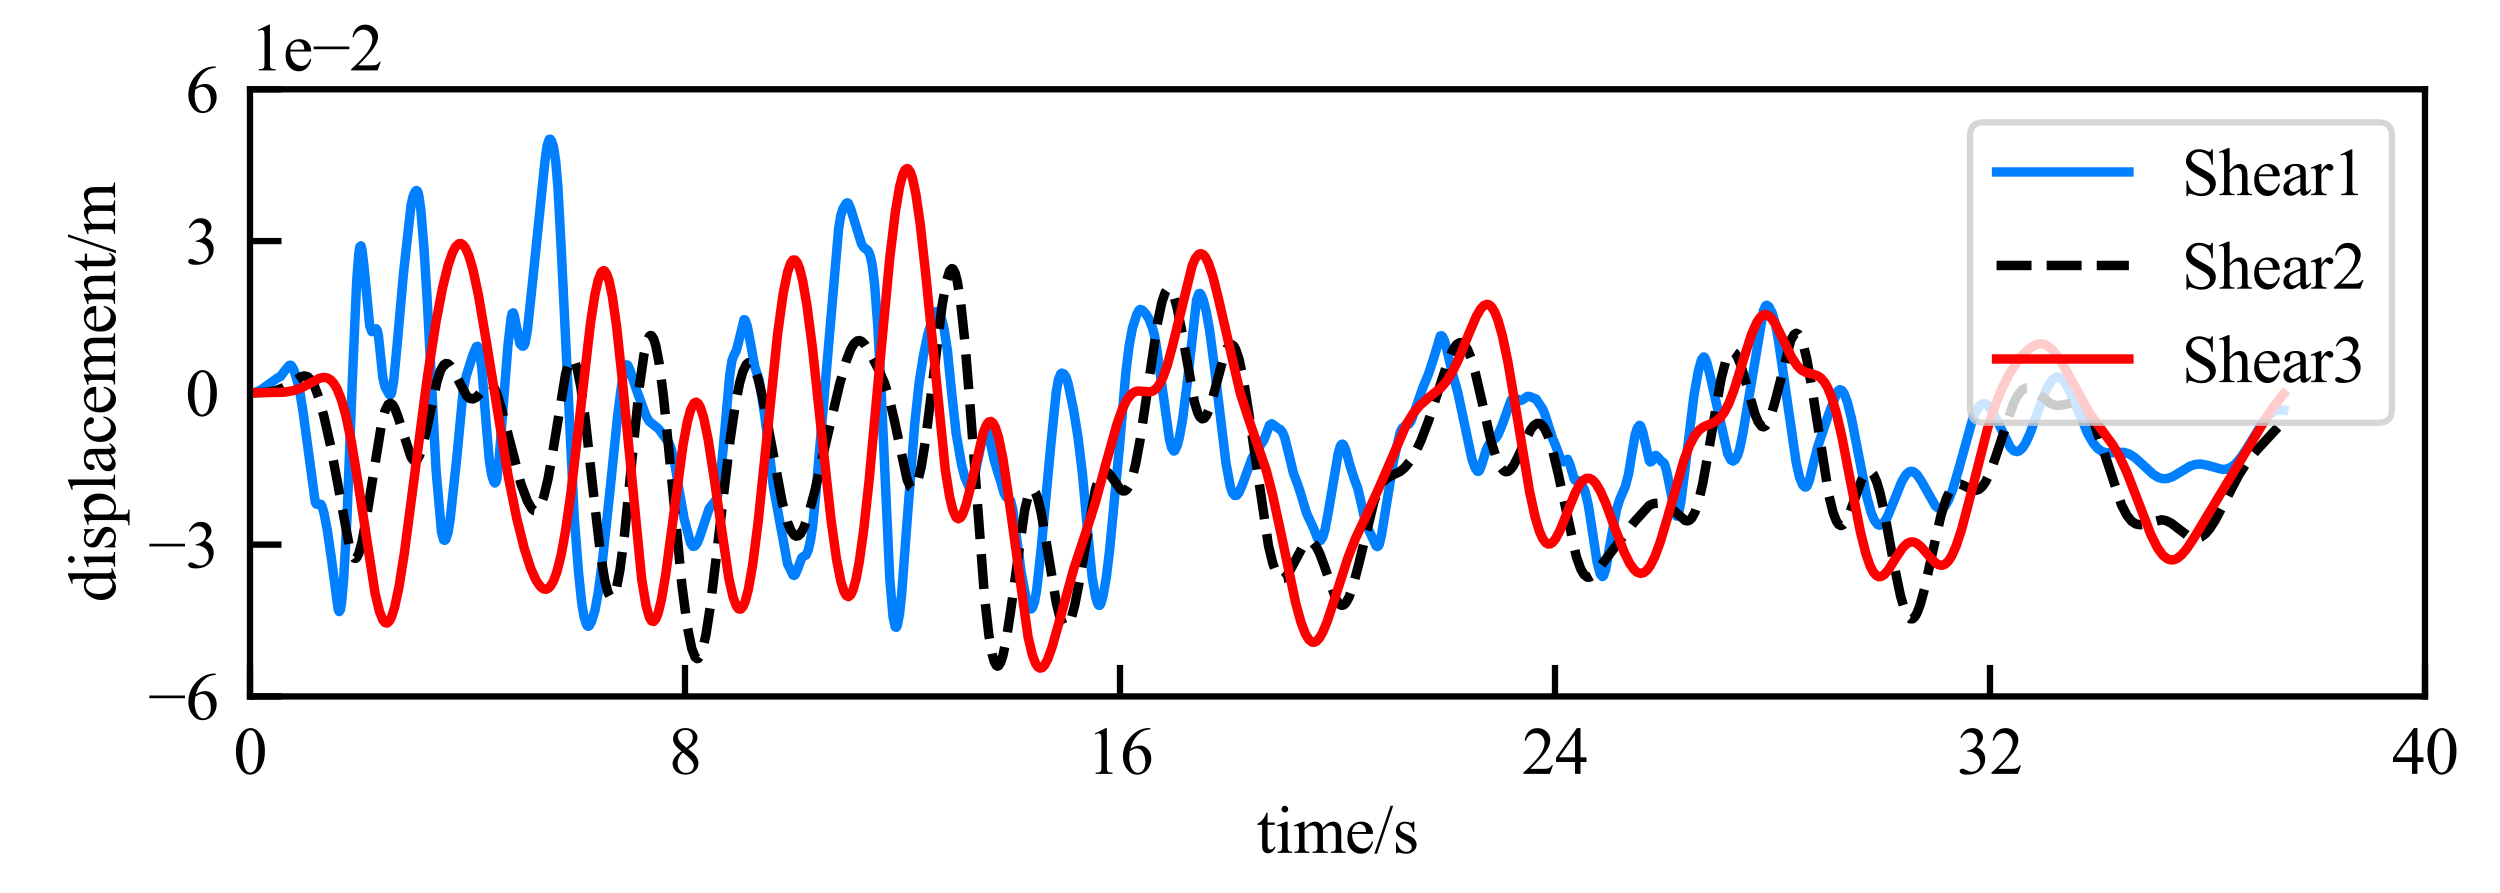 <?xml version="1.0" encoding="utf-8" standalone="no"?>
<!DOCTYPE svg PUBLIC "-//W3C//DTD SVG 1.1//EN"
  "http://www.w3.org/Graphics/SVG/1.1/DTD/svg11.dtd">
<svg xmlns:xlink="http://www.w3.org/1999/xlink" width="396.85pt" height="141.732pt" viewBox="0 0 396.85 141.732" xmlns="http://www.w3.org/2000/svg" version="1.1">
 <defs>
  <style type="text/css">*{stroke-linejoin: round; stroke-linecap: butt}</style>
 </defs>
 <g id="figure_1">
  <g id="patch_1">
   <path d="M 0 141.732 
L 396.85 141.732 
L 396.85 0 
L 0 0 
z
" style="fill: #ffffff"/>
  </g>
  <g id="axes_1">
   <g id="patch_2">
    <path d="M 39.685 110.551 
L 384.944 110.551 
L 384.944 14.173 
L 39.685 14.173 
z
" style="fill: #ffffff"/>
   </g>
   <g id="matplotlib.axis_1">
    <g id="xtick_1">
     <g id="line2d_1">
      <defs>
       <path id="m421906ad25" d="M 0 0 
L 0 -5 
" style="stroke: #000000"/>
      </defs>
      <g>
       <use xlink:href="#m421906ad25" x="39.685" y="110.551" style="stroke: #000000"/>
      </g>
     </g>
     <g id="text_1">
      <!-- 0 -->
      <g transform="translate(37.06 122.842) scale(0.105 -0.105)">
       <defs>
        <path id="TimesNewRomanPSMT-30" d="M 231 2094 
Q 231 2819 450 3342 
Q 669 3866 1031 4122 
Q 1313 4325 1613 4325 
Q 2100 4325 2488 3828 
Q 2972 3213 2972 2159 
Q 2972 1422 2759 906 
Q 2547 391 2217 158 
Q 1888 -75 1581 -75 
Q 975 -75 572 641 
Q 231 1244 231 2094 
z
M 844 2016 
Q 844 1141 1059 588 
Q 1238 122 1591 122 
Q 1759 122 1940 273 
Q 2122 425 2216 781 
Q 2359 1319 2359 2297 
Q 2359 3022 2209 3506 
Q 2097 3866 1919 4016 
Q 1791 4119 1609 4119 
Q 1397 4119 1231 3928 
Q 1006 3669 925 3112 
Q 844 2556 844 2016 
z
" transform="scale(0.016)"/>
       </defs>
       <use xlink:href="#TimesNewRomanPSMT-30"/>
      </g>
     </g>
    </g>
    <g id="xtick_2">
     <g id="line2d_2">
      <g>
       <use xlink:href="#m421906ad25" x="108.737" y="110.551" style="stroke: #000000"/>
      </g>
     </g>
     <g id="text_2">
      <!-- 8 -->
      <g transform="translate(106.112 122.842) scale(0.105 -0.105)">
       <defs>
        <path id="TimesNewRomanPSMT-38" d="M 1228 2134 
Q 725 2547 579 2797 
Q 434 3047 434 3316 
Q 434 3728 753 4026 
Q 1072 4325 1600 4325 
Q 2113 4325 2425 4047 
Q 2738 3769 2738 3413 
Q 2738 3175 2569 2928 
Q 2400 2681 1866 2347 
Q 2416 1922 2594 1678 
Q 2831 1359 2831 1006 
Q 2831 559 2490 242 
Q 2150 -75 1597 -75 
Q 994 -75 656 303 
Q 388 606 388 966 
Q 388 1247 577 1523 
Q 766 1800 1228 2134 
z
M 1719 2469 
Q 2094 2806 2194 3001 
Q 2294 3197 2294 3444 
Q 2294 3772 2109 3958 
Q 1925 4144 1606 4144 
Q 1288 4144 1088 3959 
Q 888 3775 888 3528 
Q 888 3366 970 3203 
Q 1053 3041 1206 2894 
L 1719 2469 
z
M 1375 2016 
Q 1116 1797 991 1539 
Q 866 1281 866 981 
Q 866 578 1086 336 
Q 1306 94 1647 94 
Q 1984 94 2187 284 
Q 2391 475 2391 747 
Q 2391 972 2272 1150 
Q 2050 1481 1375 2016 
z
" transform="scale(0.016)"/>
       </defs>
       <use xlink:href="#TimesNewRomanPSMT-38"/>
      </g>
     </g>
    </g>
    <g id="xtick_3">
     <g id="line2d_3">
      <g>
       <use xlink:href="#m421906ad25" x="177.789" y="110.551" style="stroke: #000000"/>
      </g>
     </g>
     <g id="text_3">
      <!-- 16 -->
      <g transform="translate(172.539 122.842) scale(0.105 -0.105)">
       <defs>
        <path id="TimesNewRomanPSMT-31" d="M 750 3822 
L 1781 4325 
L 1884 4325 
L 1884 747 
Q 1884 391 1914 303 
Q 1944 216 2037 169 
Q 2131 122 2419 116 
L 2419 0 
L 825 0 
L 825 116 
Q 1125 122 1212 167 
Q 1300 213 1334 289 
Q 1369 366 1369 747 
L 1369 3034 
Q 1369 3497 1338 3628 
Q 1316 3728 1258 3775 
Q 1200 3822 1119 3822 
Q 1003 3822 797 3725 
L 750 3822 
z
" transform="scale(0.016)"/>
        <path id="TimesNewRomanPSMT-36" d="M 2869 4325 
L 2869 4209 
Q 2456 4169 2195 4045 
Q 1934 3922 1679 3669 
Q 1425 3416 1258 3105 
Q 1091 2794 978 2366 
Q 1428 2675 1881 2675 
Q 2316 2675 2634 2325 
Q 2953 1975 2953 1425 
Q 2953 894 2631 456 
Q 2244 -75 1606 -75 
Q 1172 -75 869 213 
Q 275 772 275 1663 
Q 275 2231 503 2743 
Q 731 3256 1154 3653 
Q 1578 4050 1965 4187 
Q 2353 4325 2688 4325 
L 2869 4325 
z
M 925 2138 
Q 869 1716 869 1456 
Q 869 1156 980 804 
Q 1091 453 1309 247 
Q 1469 100 1697 100 
Q 1969 100 2183 356 
Q 2397 613 2397 1088 
Q 2397 1622 2184 2012 
Q 1972 2403 1581 2403 
Q 1463 2403 1327 2353 
Q 1191 2303 925 2138 
z
" transform="scale(0.016)"/>
       </defs>
       <use xlink:href="#TimesNewRomanPSMT-31"/>
       <use xlink:href="#TimesNewRomanPSMT-36" x="50"/>
      </g>
     </g>
    </g>
    <g id="xtick_4">
     <g id="line2d_4">
      <g>
       <use xlink:href="#m421906ad25" x="246.84" y="110.551" style="stroke: #000000"/>
      </g>
     </g>
     <g id="text_4">
      <!-- 24 -->
      <g transform="translate(241.59 122.842) scale(0.105 -0.105)">
       <defs>
        <path id="TimesNewRomanPSMT-32" d="M 2934 816 
L 2638 0 
L 138 0 
L 138 116 
Q 1241 1122 1691 1759 
Q 2141 2397 2141 2925 
Q 2141 3328 1894 3587 
Q 1647 3847 1303 3847 
Q 991 3847 742 3664 
Q 494 3481 375 3128 
L 259 3128 
Q 338 3706 661 4015 
Q 984 4325 1469 4325 
Q 1984 4325 2329 3994 
Q 2675 3663 2675 3213 
Q 2675 2891 2525 2569 
Q 2294 2063 1775 1497 
Q 997 647 803 472 
L 1909 472 
Q 2247 472 2383 497 
Q 2519 522 2628 598 
Q 2738 675 2819 816 
L 2934 816 
z
" transform="scale(0.016)"/>
        <path id="TimesNewRomanPSMT-34" d="M 2978 1563 
L 2978 1119 
L 2409 1119 
L 2409 0 
L 1894 0 
L 1894 1119 
L 100 1119 
L 100 1519 
L 2066 4325 
L 2409 4325 
L 2409 1563 
L 2978 1563 
z
M 1894 1563 
L 1894 3666 
L 406 1563 
L 1894 1563 
z
" transform="scale(0.016)"/>
       </defs>
       <use xlink:href="#TimesNewRomanPSMT-32"/>
       <use xlink:href="#TimesNewRomanPSMT-34" x="50"/>
      </g>
     </g>
    </g>
    <g id="xtick_5">
     <g id="line2d_5">
      <g>
       <use xlink:href="#m421906ad25" x="315.892" y="110.551" style="stroke: #000000"/>
      </g>
     </g>
     <g id="text_5">
      <!-- 32 -->
      <g transform="translate(310.642 122.842) scale(0.105 -0.105)">
       <defs>
        <path id="TimesNewRomanPSMT-33" d="M 325 3431 
Q 506 3859 782 4092 
Q 1059 4325 1472 4325 
Q 1981 4325 2253 3994 
Q 2459 3747 2459 3466 
Q 2459 3003 1878 2509 
Q 2269 2356 2469 2072 
Q 2669 1788 2669 1403 
Q 2669 853 2319 450 
Q 1863 -75 997 -75 
Q 569 -75 414 31 
Q 259 138 259 259 
Q 259 350 332 419 
Q 406 488 509 488 
Q 588 488 669 463 
Q 722 447 909 348 
Q 1097 250 1169 231 
Q 1284 197 1416 197 
Q 1734 197 1970 444 
Q 2206 691 2206 1028 
Q 2206 1275 2097 1509 
Q 2016 1684 1919 1775 
Q 1784 1900 1550 2001 
Q 1316 2103 1072 2103 
L 972 2103 
L 972 2197 
Q 1219 2228 1467 2375 
Q 1716 2522 1828 2728 
Q 1941 2934 1941 3181 
Q 1941 3503 1739 3701 
Q 1538 3900 1238 3900 
Q 753 3900 428 3381 
L 325 3431 
z
" transform="scale(0.016)"/>
       </defs>
       <use xlink:href="#TimesNewRomanPSMT-33"/>
       <use xlink:href="#TimesNewRomanPSMT-32" x="50"/>
      </g>
     </g>
    </g>
    <g id="xtick_6">
     <g id="line2d_6">
      <g>
       <use xlink:href="#m421906ad25" x="384.944" y="110.551" style="stroke: #000000"/>
      </g>
     </g>
     <g id="text_6">
      <!-- 40 -->
      <g transform="translate(379.694 122.842) scale(0.105 -0.105)">
       <use xlink:href="#TimesNewRomanPSMT-34"/>
       <use xlink:href="#TimesNewRomanPSMT-30" x="50"/>
      </g>
     </g>
    </g>
    <g id="text_7">
     <!-- time/s -->
     <g transform="translate(199.482 135.379) scale(0.105 -0.105)">
      <defs>
       <path id="TimesNewRomanPSMT-74" d="M 1031 3803 
L 1031 2863 
L 1700 2863 
L 1700 2644 
L 1031 2644 
L 1031 788 
Q 1031 509 1111 412 
Q 1191 316 1316 316 
Q 1419 316 1516 380 
Q 1613 444 1666 569 
L 1788 569 
Q 1678 263 1478 108 
Q 1278 -47 1066 -47 
Q 922 -47 784 33 
Q 647 113 581 261 
Q 516 409 516 719 
L 516 2644 
L 63 2644 
L 63 2747 
Q 234 2816 414 2980 
Q 594 3144 734 3369 
Q 806 3488 934 3803 
L 1031 3803 
z
" transform="scale(0.016)"/>
       <path id="TimesNewRomanPSMT-69" d="M 928 4444 
Q 1059 4444 1151 4351 
Q 1244 4259 1244 4128 
Q 1244 3997 1151 3903 
Q 1059 3809 928 3809 
Q 797 3809 703 3903 
Q 609 3997 609 4128 
Q 609 4259 701 4351 
Q 794 4444 928 4444 
z
M 1188 2947 
L 1188 647 
Q 1188 378 1227 289 
Q 1266 200 1342 156 
Q 1419 113 1622 113 
L 1622 0 
L 231 0 
L 231 113 
Q 441 113 512 153 
Q 584 194 626 287 
Q 669 381 669 647 
L 669 1750 
Q 669 2216 641 2353 
Q 619 2453 572 2492 
Q 525 2531 444 2531 
Q 356 2531 231 2484 
L 188 2597 
L 1050 2947 
L 1188 2947 
z
" transform="scale(0.016)"/>
       <path id="TimesNewRomanPSMT-6d" d="M 1050 2338 
Q 1363 2650 1419 2697 
Q 1559 2816 1721 2881 
Q 1884 2947 2044 2947 
Q 2313 2947 2506 2790 
Q 2700 2634 2766 2338 
Q 3088 2713 3309 2830 
Q 3531 2947 3766 2947 
Q 3994 2947 4170 2830 
Q 4347 2713 4450 2447 
Q 4519 2266 4519 1878 
L 4519 647 
Q 4519 378 4559 278 
Q 4591 209 4675 161 
Q 4759 113 4950 113 
L 4950 0 
L 3538 0 
L 3538 113 
L 3597 113 
Q 3781 113 3884 184 
Q 3956 234 3988 344 
Q 4000 397 4000 647 
L 4000 1878 
Q 4000 2228 3916 2372 
Q 3794 2572 3525 2572 
Q 3359 2572 3192 2489 
Q 3025 2406 2788 2181 
L 2781 2147 
L 2788 2013 
L 2788 647 
Q 2788 353 2820 281 
Q 2853 209 2943 161 
Q 3034 113 3253 113 
L 3253 0 
L 1806 0 
L 1806 113 
Q 2044 113 2133 169 
Q 2222 225 2256 338 
Q 2272 391 2272 647 
L 2272 1878 
Q 2272 2228 2169 2381 
Q 2031 2581 1784 2581 
Q 1616 2581 1450 2491 
Q 1191 2353 1050 2181 
L 1050 647 
Q 1050 366 1089 281 
Q 1128 197 1204 155 
Q 1281 113 1516 113 
L 1516 0 
L 100 0 
L 100 113 
Q 297 113 375 155 
Q 453 197 493 289 
Q 534 381 534 647 
L 534 1741 
Q 534 2213 506 2350 
Q 484 2453 437 2492 
Q 391 2531 309 2531 
Q 222 2531 100 2484 
L 53 2597 
L 916 2947 
L 1050 2947 
L 1050 2338 
z
" transform="scale(0.016)"/>
       <path id="TimesNewRomanPSMT-65" d="M 681 1784 
Q 678 1147 991 784 
Q 1303 422 1725 422 
Q 2006 422 2214 576 
Q 2422 731 2563 1106 
L 2659 1044 
Q 2594 616 2278 264 
Q 1963 -88 1488 -88 
Q 972 -88 605 314 
Q 238 716 238 1394 
Q 238 2128 614 2539 
Q 991 2950 1559 2950 
Q 2041 2950 2350 2633 
Q 2659 2316 2659 1784 
L 681 1784 
z
M 681 1966 
L 2006 1966 
Q 1991 2241 1941 2353 
Q 1863 2528 1708 2628 
Q 1553 2728 1384 2728 
Q 1125 2728 920 2526 
Q 716 2325 681 1966 
z
" transform="scale(0.016)"/>
       <path id="TimesNewRomanPSMT-2f" d="M 1794 4444 
L 259 -88 
L 9 -88 
L 1544 4444 
L 1794 4444 
z
" transform="scale(0.016)"/>
       <path id="TimesNewRomanPSMT-73" d="M 2050 2947 
L 2050 1972 
L 1947 1972 
Q 1828 2431 1642 2597 
Q 1456 2763 1169 2763 
Q 950 2763 815 2647 
Q 681 2531 681 2391 
Q 681 2216 781 2091 
Q 878 1963 1175 1819 
L 1631 1597 
Q 2266 1288 2266 781 
Q 2266 391 1970 151 
Q 1675 -88 1309 -88 
Q 1047 -88 709 6 
Q 606 38 541 38 
Q 469 38 428 -44 
L 325 -44 
L 325 978 
L 428 978 
Q 516 541 762 319 
Q 1009 97 1316 97 
Q 1531 97 1667 223 
Q 1803 350 1803 528 
Q 1803 744 1651 891 
Q 1500 1038 1047 1263 
Q 594 1488 453 1669 
Q 313 1847 313 2119 
Q 313 2472 555 2709 
Q 797 2947 1181 2947 
Q 1350 2947 1591 2875 
Q 1750 2828 1803 2828 
Q 1853 2828 1881 2850 
Q 1909 2872 1947 2947 
L 2050 2947 
z
" transform="scale(0.016)"/>
      </defs>
      <use xlink:href="#TimesNewRomanPSMT-74"/>
      <use xlink:href="#TimesNewRomanPSMT-69" x="27.783"/>
      <use xlink:href="#TimesNewRomanPSMT-6d" x="55.566"/>
      <use xlink:href="#TimesNewRomanPSMT-65" x="133.35"/>
      <use xlink:href="#TimesNewRomanPSMT-2f" x="177.734"/>
      <use xlink:href="#TimesNewRomanPSMT-73" x="205.518"/>
     </g>
    </g>
   </g>
   <g id="matplotlib.axis_2">
    <g id="ytick_1">
     <g id="line2d_7">
      <defs>
       <path id="m919c7cb61b" d="M 0 0 
L 5 0 
" style="stroke: #000000"/>
      </defs>
      <g>
       <use xlink:href="#m919c7cb61b" x="39.685" y="110.551" style="stroke: #000000"/>
      </g>
     </g>
     <g id="text_8">
      <!-- −6 -->
      <g transform="translate(23.514 114.196) scale(0.105 -0.105)">
       <defs>
        <path id="TimesNewRomanPSMT-2212" d="M 3484 2000 
L 116 2000 
L 116 2256 
L 3484 2256 
L 3484 2000 
z
" transform="scale(0.016)"/>
       </defs>
       <use xlink:href="#TimesNewRomanPSMT-2212"/>
       <use xlink:href="#TimesNewRomanPSMT-36" x="56.396"/>
      </g>
     </g>
    </g>
    <g id="ytick_2">
     <g id="line2d_8">
      <g>
       <use xlink:href="#m919c7cb61b" x="39.685" y="86.457" style="stroke: #000000"/>
      </g>
     </g>
     <g id="text_9">
      <!-- −3 -->
      <g transform="translate(23.514 90.102) scale(0.105 -0.105)">
       <use xlink:href="#TimesNewRomanPSMT-2212"/>
       <use xlink:href="#TimesNewRomanPSMT-33" x="56.396"/>
      </g>
     </g>
    </g>
    <g id="ytick_3">
     <g id="line2d_9">
      <g>
       <use xlink:href="#m919c7cb61b" x="39.685" y="62.362" style="stroke: #000000"/>
      </g>
     </g>
     <g id="text_10">
      <!-- 0 -->
      <g transform="translate(29.435 66.008) scale(0.105 -0.105)">
       <use xlink:href="#TimesNewRomanPSMT-30"/>
      </g>
     </g>
    </g>
    <g id="ytick_4">
     <g id="line2d_10">
      <g>
       <use xlink:href="#m919c7cb61b" x="39.685" y="38.268" style="stroke: #000000"/>
      </g>
     </g>
     <g id="text_11">
      <!-- 3 -->
      <g transform="translate(29.435 41.913) scale(0.105 -0.105)">
       <use xlink:href="#TimesNewRomanPSMT-33"/>
      </g>
     </g>
    </g>
    <g id="ytick_5">
     <g id="line2d_11">
      <g>
       <use xlink:href="#m919c7cb61b" x="39.685" y="14.173" style="stroke: #000000"/>
      </g>
     </g>
     <g id="text_12">
      <!-- 6 -->
      <g transform="translate(29.435 17.819) scale(0.105 -0.105)">
       <use xlink:href="#TimesNewRomanPSMT-36"/>
      </g>
     </g>
    </g>
    <g id="text_13">
     <!-- displacement/m -->
     <g transform="translate(18.268 95.604) rotate(-90) scale(0.105 -0.105)">
      <defs>
       <path id="TimesNewRomanPSMT-64" d="M 2222 322 
Q 2013 103 1813 7 
Q 1613 -88 1381 -88 
Q 913 -88 563 304 
Q 213 697 213 1313 
Q 213 1928 600 2439 
Q 988 2950 1597 2950 
Q 1975 2950 2222 2709 
L 2222 3238 
Q 2222 3728 2198 3840 
Q 2175 3953 2125 3993 
Q 2075 4034 2000 4034 
Q 1919 4034 1784 3984 
L 1744 4094 
L 2597 4444 
L 2738 4444 
L 2738 1134 
Q 2738 631 2761 520 
Q 2784 409 2836 365 
Q 2888 322 2956 322 
Q 3041 322 3181 375 
L 3216 266 
L 2366 -88 
L 2222 -88 
L 2222 322 
z
M 2222 541 
L 2222 2016 
Q 2203 2228 2109 2403 
Q 2016 2578 1861 2667 
Q 1706 2756 1559 2756 
Q 1284 2756 1069 2509 
Q 784 2184 784 1559 
Q 784 928 1059 592 
Q 1334 256 1672 256 
Q 1956 256 2222 541 
z
" transform="scale(0.016)"/>
       <path id="TimesNewRomanPSMT-70" d="M -6 2578 
L 875 2934 
L 994 2934 
L 994 2266 
Q 1216 2644 1439 2795 
Q 1663 2947 1909 2947 
Q 2341 2947 2628 2609 
Q 2981 2197 2981 1534 
Q 2981 794 2556 309 
Q 2206 -88 1675 -88 
Q 1444 -88 1275 -22 
Q 1150 25 994 166 
L 994 -706 
Q 994 -1000 1030 -1079 
Q 1066 -1159 1155 -1206 
Q 1244 -1253 1478 -1253 
L 1478 -1369 
L -22 -1369 
L -22 -1253 
L 56 -1253 
Q 228 -1256 350 -1188 
Q 409 -1153 442 -1076 
Q 475 -1000 475 -688 
L 475 2019 
Q 475 2297 450 2372 
Q 425 2447 370 2484 
Q 316 2522 222 2522 
Q 147 2522 31 2478 
L -6 2578 
z
M 994 2081 
L 994 1013 
Q 994 666 1022 556 
Q 1066 375 1236 237 
Q 1406 100 1666 100 
Q 1978 100 2172 344 
Q 2425 663 2425 1241 
Q 2425 1897 2138 2250 
Q 1938 2494 1663 2494 
Q 1513 2494 1366 2419 
Q 1253 2363 994 2081 
z
" transform="scale(0.016)"/>
       <path id="TimesNewRomanPSMT-6c" d="M 1184 4444 
L 1184 647 
Q 1184 378 1223 290 
Q 1263 203 1344 158 
Q 1425 113 1647 113 
L 1647 0 
L 244 0 
L 244 113 
Q 441 113 512 153 
Q 584 194 625 287 
Q 666 381 666 647 
L 666 3247 
Q 666 3731 644 3842 
Q 622 3953 573 3993 
Q 525 4034 450 4034 
Q 369 4034 244 3984 
L 191 4094 
L 1044 4444 
L 1184 4444 
z
" transform="scale(0.016)"/>
       <path id="TimesNewRomanPSMT-61" d="M 1822 413 
Q 1381 72 1269 19 
Q 1100 -59 909 -59 
Q 613 -59 420 144 
Q 228 347 228 678 
Q 228 888 322 1041 
Q 450 1253 767 1440 
Q 1084 1628 1822 1897 
L 1822 2009 
Q 1822 2438 1686 2597 
Q 1550 2756 1291 2756 
Q 1094 2756 978 2650 
Q 859 2544 859 2406 
L 866 2225 
Q 866 2081 792 2003 
Q 719 1925 600 1925 
Q 484 1925 411 2006 
Q 338 2088 338 2228 
Q 338 2497 613 2722 
Q 888 2947 1384 2947 
Q 1766 2947 2009 2819 
Q 2194 2722 2281 2516 
Q 2338 2381 2338 1966 
L 2338 994 
Q 2338 584 2353 492 
Q 2369 400 2405 369 
Q 2441 338 2488 338 
Q 2538 338 2575 359 
Q 2641 400 2828 588 
L 2828 413 
Q 2478 -56 2159 -56 
Q 2006 -56 1915 50 
Q 1825 156 1822 413 
z
M 1822 616 
L 1822 1706 
Q 1350 1519 1213 1441 
Q 966 1303 859 1153 
Q 753 1003 753 825 
Q 753 600 887 451 
Q 1022 303 1197 303 
Q 1434 303 1822 616 
z
" transform="scale(0.016)"/>
       <path id="TimesNewRomanPSMT-63" d="M 2631 1088 
Q 2516 522 2178 217 
Q 1841 -88 1431 -88 
Q 944 -88 581 321 
Q 219 731 219 1428 
Q 219 2103 620 2525 
Q 1022 2947 1584 2947 
Q 2006 2947 2278 2723 
Q 2550 2500 2550 2259 
Q 2550 2141 2473 2067 
Q 2397 1994 2259 1994 
Q 2075 1994 1981 2113 
Q 1928 2178 1911 2362 
Q 1894 2547 1784 2644 
Q 1675 2738 1481 2738 
Q 1169 2738 978 2506 
Q 725 2200 725 1697 
Q 725 1184 976 792 
Q 1228 400 1656 400 
Q 1963 400 2206 609 
Q 2378 753 2541 1131 
L 2631 1088 
z
" transform="scale(0.016)"/>
       <path id="TimesNewRomanPSMT-6e" d="M 1034 2341 
Q 1538 2947 1994 2947 
Q 2228 2947 2397 2830 
Q 2566 2713 2666 2444 
Q 2734 2256 2734 1869 
L 2734 647 
Q 2734 375 2778 278 
Q 2813 200 2889 156 
Q 2966 113 3172 113 
L 3172 0 
L 1756 0 
L 1756 113 
L 1816 113 
Q 2016 113 2095 173 
Q 2175 234 2206 353 
Q 2219 400 2219 647 
L 2219 1819 
Q 2219 2209 2117 2386 
Q 2016 2563 1775 2563 
Q 1403 2563 1034 2156 
L 1034 647 
Q 1034 356 1069 288 
Q 1113 197 1189 155 
Q 1266 113 1500 113 
L 1500 0 
L 84 0 
L 84 113 
L 147 113 
Q 366 113 442 223 
Q 519 334 519 647 
L 519 1709 
Q 519 2225 495 2337 
Q 472 2450 423 2490 
Q 375 2531 294 2531 
Q 206 2531 84 2484 
L 38 2597 
L 900 2947 
L 1034 2947 
L 1034 2341 
z
" transform="scale(0.016)"/>
      </defs>
      <use xlink:href="#TimesNewRomanPSMT-64"/>
      <use xlink:href="#TimesNewRomanPSMT-69" x="50"/>
      <use xlink:href="#TimesNewRomanPSMT-73" x="77.783"/>
      <use xlink:href="#TimesNewRomanPSMT-70" x="116.699"/>
      <use xlink:href="#TimesNewRomanPSMT-6c" x="166.699"/>
      <use xlink:href="#TimesNewRomanPSMT-61" x="194.482"/>
      <use xlink:href="#TimesNewRomanPSMT-63" x="238.867"/>
      <use xlink:href="#TimesNewRomanPSMT-65" x="283.252"/>
      <use xlink:href="#TimesNewRomanPSMT-6d" x="327.637"/>
      <use xlink:href="#TimesNewRomanPSMT-65" x="405.42"/>
      <use xlink:href="#TimesNewRomanPSMT-6e" x="449.805"/>
      <use xlink:href="#TimesNewRomanPSMT-74" x="499.805"/>
      <use xlink:href="#TimesNewRomanPSMT-2f" x="527.588"/>
      <use xlink:href="#TimesNewRomanPSMT-6d" x="555.371"/>
     </g>
    </g>
    <g id="text_14">
     <!-- 1e−2 -->
     <g transform="translate(39.685 11.173) scale(0.105 -0.105)">
      <use xlink:href="#TimesNewRomanPSMT-31"/>
      <use xlink:href="#TimesNewRomanPSMT-65" x="50"/>
      <use xlink:href="#TimesNewRomanPSMT-2212" x="94.385"/>
      <use xlink:href="#TimesNewRomanPSMT-32" x="150.781"/>
     </g>
    </g>
   </g>
   <g id="line2d_12">
    <path d="M 39.685 62.362 
L 40.549 62.278 
L 41.412 61.899 
L 42.276 61.27 
L 44.003 60.036 
L 44.521 59.764 
L 45.212 58.839 
L 45.903 58.011 
L 46.076 57.969 
L 46.248 58.044 
L 46.594 58.591 
L 47.112 60.155 
L 47.63 62.408 
L 48.148 65.674 
L 50.048 79.731 
L 50.221 80.025 
L 50.566 80.054 
L 50.912 80.042 
L 51.085 80.28 
L 51.43 81.444 
L 51.948 84.102 
L 52.639 88.887 
L 53.675 96.74 
L 53.848 97.082 
L 54.021 96.83 
L 54.194 95.911 
L 54.539 92.181 
L 55.057 82.812 
L 55.921 60.626 
L 56.612 44.73 
L 56.957 40.189 
L 57.13 39.16 
L 57.303 39.028 
L 57.475 39.69 
L 57.821 42.692 
L 58.684 51.666 
L 59.03 52.645 
L 59.203 52.599 
L 59.548 52.217 
L 59.721 52.191 
L 59.893 52.479 
L 60.066 53.229 
L 60.412 56.481 
L 60.757 59.873 
L 61.102 61.384 
L 61.793 62.644 
L 61.966 62.716 
L 62.139 62.439 
L 62.484 60.554 
L 63.002 55.159 
L 64.039 43.508 
L 65.248 32.554 
L 65.593 31.077 
L 65.939 30.363 
L 66.111 30.24 
L 66.284 30.384 
L 66.457 30.887 
L 66.802 33.273 
L 67.32 39.671 
L 67.839 48.076 
L 69.22 74.654 
L 70.084 84.481 
L 70.429 85.715 
L 70.602 85.772 
L 70.775 85.601 
L 71.12 84.558 
L 71.466 82.37 
L 72.502 72.741 
L 73.538 61.878 
L 74.057 59.513 
L 75.093 56.244 
L 75.611 55.047 
L 75.784 54.967 
L 75.957 55.184 
L 76.129 55.778 
L 76.475 58.35 
L 77.166 67.187 
L 77.684 73.152 
L 78.029 75.32 
L 78.375 76.455 
L 78.547 76.675 
L 78.72 76.519 
L 78.893 75.869 
L 79.238 72.717 
L 80.62 54.955 
L 81.138 50.431 
L 81.311 49.742 
L 81.484 49.657 
L 81.656 50.192 
L 82.52 54.541 
L 82.865 54.916 
L 83.038 54.956 
L 83.211 54.823 
L 83.384 54.374 
L 83.729 52.326 
L 84.593 44.228 
L 86.493 25.705 
L 86.838 23.177 
L 87.183 22.126 
L 87.356 22.101 
L 87.529 22.311 
L 87.874 23.363 
L 88.22 25.648 
L 88.565 29.72 
L 89.083 39.329 
L 91.156 82.174 
L 91.847 90.983 
L 92.365 95.93 
L 92.711 97.9 
L 93.056 99.041 
L 93.229 99.343 
L 93.401 99.419 
L 93.574 99.289 
L 93.92 98.589 
L 94.438 96.926 
L 94.956 94.123 
L 95.647 88.908 
L 96.856 77.61 
L 98.065 65.763 
L 98.756 60.512 
L 99.101 58.723 
L 99.447 57.918 
L 99.619 57.948 
L 99.965 58.626 
L 101.001 61.789 
L 102.556 66.038 
L 103.074 66.911 
L 104.283 67.851 
L 104.628 68.175 
L 105.837 69.852 
L 106.183 70.338 
L 106.528 71.171 
L 107.047 73.228 
L 107.737 77.428 
L 108.601 82.343 
L 109.637 86.259 
L 109.983 86.732 
L 110.328 86.668 
L 110.674 86.202 
L 111.019 85.375 
L 112.574 80.722 
L 113.265 79.836 
L 113.61 79.426 
L 113.955 78.453 
L 114.301 76.274 
L 114.819 70.925 
L 115.855 59.381 
L 116.201 57.174 
L 116.546 56.3 
L 116.892 55.634 
L 117.41 53.623 
L 118.101 50.75 
L 118.273 50.796 
L 118.619 51.758 
L 119.137 54.46 
L 119.828 58.282 
L 120.519 60.357 
L 121.382 65.908 
L 121.901 69.978 
L 122.764 77.265 
L 125.01 89.499 
L 125.873 91.269 
L 126.046 91.342 
L 126.219 91.239 
L 126.564 90.487 
L 127.255 88.567 
L 127.6 88.292 
L 127.946 88.113 
L 128.291 87.371 
L 128.637 85.916 
L 128.982 83.707 
L 129.5 78.401 
L 133.128 36.255 
L 133.473 34.167 
L 133.818 33.099 
L 134.337 32.266 
L 134.509 32.19 
L 134.682 32.302 
L 135.027 33.109 
L 136.755 38.726 
L 137.1 39.262 
L 137.791 39.789 
L 138.136 40.579 
L 138.482 42.229 
L 138.827 45.078 
L 139.346 51.853 
L 139.864 61.791 
L 141.245 91.946 
L 141.764 97.96 
L 142.109 99.512 
L 142.282 99.581 
L 142.455 99.237 
L 142.8 97.418 
L 143.145 94.142 
L 144.009 82.507 
L 145.218 67.136 
L 145.909 60.731 
L 146.6 56.34 
L 147.291 53.033 
L 148.154 50.249 
L 148.5 49.55 
L 148.673 49.438 
L 148.845 49.488 
L 149.191 49.975 
L 149.536 50.879 
L 149.882 52.306 
L 150.4 55.714 
L 151.091 62.604 
L 151.781 68.814 
L 152.645 73.791 
L 153.163 75.786 
L 153.854 77.376 
L 154.027 77.389 
L 154.2 77.117 
L 154.718 75.369 
L 155.409 72.156 
L 156.1 68.808 
L 156.445 67.996 
L 156.618 68.027 
L 156.79 68.393 
L 157.136 69.865 
L 157.827 73.094 
L 158.863 76.481 
L 159.381 78.287 
L 159.727 78.903 
L 160.418 79.467 
L 160.763 80.814 
L 161.281 84.638 
L 162.145 91.141 
L 163.008 95.583 
L 163.354 96.461 
L 163.527 96.643 
L 163.699 96.658 
L 163.872 96.492 
L 164.217 95.564 
L 164.563 93.655 
L 165.254 87.332 
L 166.808 70.611 
L 167.672 62.18 
L 168.017 60.255 
L 168.363 59.371 
L 168.536 59.229 
L 168.881 59.348 
L 169.226 59.863 
L 169.572 60.958 
L 170.435 65.171 
L 171.126 69.443 
L 171.817 75.136 
L 172.681 84.672 
L 173.372 91.679 
L 173.89 94.639 
L 174.235 95.814 
L 174.408 96.078 
L 174.581 96.081 
L 174.754 95.809 
L 175.099 94.575 
L 175.617 91.645 
L 176.135 87.376 
L 177.69 71.06 
L 178.726 59.033 
L 179.244 54.854 
L 179.762 52.075 
L 180.453 49.911 
L 180.799 49.254 
L 180.972 49.118 
L 181.317 49.23 
L 181.835 49.757 
L 182.353 50.554 
L 182.871 51.845 
L 183.217 53.022 
L 183.562 54.916 
L 185.635 69.725 
L 185.98 71.089 
L 186.326 71.605 
L 186.499 71.512 
L 186.844 70.79 
L 187.189 69.555 
L 187.708 66.684 
L 188.399 61.293 
L 189.953 47.577 
L 190.298 46.624 
L 190.471 46.573 
L 190.644 46.748 
L 190.989 47.584 
L 191.508 49.6 
L 192.026 52.507 
L 192.717 57.807 
L 194.617 73.55 
L 195.307 77.277 
L 195.653 78.261 
L 195.998 78.657 
L 196.344 78.604 
L 196.689 78.173 
L 197.207 76.978 
L 198.762 72.679 
L 200.662 69.779 
L 201.525 67.474 
L 201.871 67.269 
L 202.216 67.47 
L 202.907 68.012 
L 203.253 68.186 
L 203.598 68.652 
L 203.944 69.501 
L 204.462 71.579 
L 205.325 75.141 
L 206.016 76.969 
L 206.534 78.547 
L 207.398 81.451 
L 208.607 84.075 
L 209.125 85.427 
L 209.471 85.818 
L 209.643 85.786 
L 209.989 85.247 
L 210.334 84.068 
L 210.852 81.309 
L 212.407 72.084 
L 212.752 70.844 
L 212.925 70.559 
L 213.098 70.5 
L 213.271 70.641 
L 213.616 71.404 
L 214.307 73.945 
L 214.998 76.095 
L 215.516 77.468 
L 216.034 79.652 
L 216.725 82.826 
L 217.243 84.08 
L 217.761 85.152 
L 218.452 86.66 
L 218.625 86.77 
L 218.798 86.682 
L 218.97 86.355 
L 219.316 84.852 
L 221.216 73.152 
L 222.252 68.662 
L 222.597 67.963 
L 222.943 67.683 
L 223.634 67.32 
L 223.979 66.841 
L 224.497 65.493 
L 225.879 61.476 
L 226.743 59.427 
L 227.606 56.786 
L 228.643 53.328 
L 228.815 53.289 
L 228.988 53.426 
L 229.334 54.16 
L 229.852 56.232 
L 230.543 59.2 
L 231.406 62.264 
L 233.652 72.892 
L 234.17 74.309 
L 234.515 74.793 
L 234.688 74.822 
L 234.861 74.676 
L 235.206 73.792 
L 235.897 71.448 
L 236.415 70.431 
L 236.933 69.93 
L 237.452 69.539 
L 237.797 69.026 
L 238.488 67.365 
L 239.87 63.497 
L 240.215 63.217 
L 240.561 63.227 
L 241.424 63.581 
L 241.77 63.407 
L 242.461 62.915 
L 242.806 62.931 
L 243.842 63.342 
L 244.879 64.915 
L 245.224 65.748 
L 246.433 69.536 
L 246.951 70.766 
L 247.815 73.067 
L 248.16 73.311 
L 248.851 72.91 
L 249.197 73.694 
L 249.888 76.032 
L 250.06 76.27 
L 250.751 76.334 
L 251.097 76.845 
L 251.615 78.024 
L 252.133 80.193 
L 252.824 84.659 
L 253.515 89.205 
L 254.033 91.145 
L 254.378 91.526 
L 254.551 91.391 
L 254.896 90.371 
L 255.587 86.303 
L 256.624 80.808 
L 257.142 79.21 
L 258.005 77.208 
L 258.524 75.211 
L 259.042 72.01 
L 259.56 69.043 
L 259.905 67.939 
L 260.251 67.51 
L 260.424 67.609 
L 260.769 68.53 
L 261.805 73.116 
L 261.978 73.337 
L 262.151 73.258 
L 262.842 72.281 
L 263.187 72.569 
L 263.705 73.225 
L 264.051 73.406 
L 264.223 73.644 
L 264.569 74.802 
L 265.951 81.698 
L 266.123 81.917 
L 266.296 81.824 
L 266.469 81.397 
L 266.814 79.685 
L 267.505 74.288 
L 268.887 62.866 
L 269.578 58.964 
L 270.096 57.078 
L 270.441 56.662 
L 270.614 56.781 
L 270.96 57.592 
L 271.478 59.684 
L 274.241 71.978 
L 274.76 73.012 
L 275.105 73.201 
L 275.45 72.96 
L 275.796 72.354 
L 276.141 71.318 
L 276.659 68.816 
L 279.941 49.288 
L 280.287 48.537 
L 280.459 48.45 
L 280.805 48.705 
L 281.323 49.704 
L 281.841 51.46 
L 282.359 54.362 
L 285.123 73.413 
L 285.641 75.724 
L 286.159 76.981 
L 286.505 77.313 
L 286.677 77.302 
L 286.85 77.146 
L 287.196 76.348 
L 287.886 73.468 
L 288.577 70.811 
L 290.304 65.692 
L 291.686 62.118 
L 292.032 61.856 
L 292.377 61.97 
L 292.723 62.448 
L 293.241 63.792 
L 293.932 66.551 
L 294.968 71.913 
L 296.35 78.898 
L 297.041 81.406 
L 297.559 82.642 
L 298.077 83.28 
L 298.422 83.38 
L 298.768 83.235 
L 299.113 82.869 
L 299.631 81.976 
L 300.495 79.89 
L 301.877 76.457 
L 302.568 75.323 
L 303.086 74.886 
L 303.431 74.809 
L 303.777 74.901 
L 304.295 75.334 
L 304.986 76.355 
L 307.231 80.319 
L 307.749 80.703 
L 308.095 80.747 
L 308.44 80.606 
L 308.786 80.272 
L 309.304 79.411 
L 309.995 77.652 
L 310.858 74.711 
L 313.104 66.649 
L 313.795 65.057 
L 314.313 64.336 
L 314.831 64.046 
L 315.176 64.089 
L 315.522 64.309 
L 316.04 64.932 
L 316.731 66.188 
L 319.149 71.058 
L 319.667 71.547 
L 320.185 71.689 
L 320.531 71.579 
L 321.049 71.109 
L 321.567 70.297 
L 322.258 68.774 
L 323.467 65.42 
L 324.676 62.203 
L 325.367 60.856 
L 325.885 60.196 
L 326.403 59.877 
L 326.749 59.861 
L 327.267 60.124 
L 327.785 60.709 
L 328.476 61.909 
L 329.512 64.304 
L 331.412 68.844 
L 332.276 70.347 
L 332.967 71.168 
L 333.658 71.658 
L 334.349 71.87 
L 335.212 71.878 
L 337.112 71.797 
L 337.976 72.059 
L 338.839 72.59 
L 340.048 73.678 
L 341.776 75.285 
L 342.639 75.801 
L 343.33 75.988 
L 344.021 75.963 
L 344.885 75.667 
L 346.094 74.938 
L 347.648 74.002 
L 348.512 73.712 
L 349.375 73.659 
L 350.412 73.869 
L 352.83 74.527 
L 353.521 74.443 
L 354.212 74.136 
L 354.903 73.585 
L 355.766 72.567 
L 356.802 70.971 
L 359.393 66.758 
L 360.257 65.802 
L 360.948 65.311 
L 361.639 65.075 
L 362.33 65.077 
L 362.502 65.11 
L 362.502 65.11 
" clip-path="url(#p76bc6b19f4)" style="fill: none; stroke: #0080ff; stroke-width: 1.5; stroke-linecap: square"/>
   </g>
   <g id="line2d_13">
    <path d="M 39.685 62.362 
L 42.621 62.259 
L 43.83 61.999 
L 45.039 61.525 
L 46.248 60.799 
L 47.803 59.79 
L 48.321 59.67 
L 48.839 59.805 
L 49.357 60.287 
L 49.876 61.184 
L 50.566 63.024 
L 51.43 66.135 
L 52.466 70.732 
L 53.675 77.116 
L 55.403 86.485 
L 55.921 88.132 
L 56.266 88.61 
L 56.439 88.635 
L 56.612 88.516 
L 56.957 87.867 
L 57.475 85.97 
L 58.166 82.14 
L 60.584 67.179 
L 61.102 65.255 
L 61.621 64.205 
L 61.966 64.014 
L 62.312 64.221 
L 62.657 64.785 
L 63.175 66.155 
L 65.248 72.577 
L 65.593 73.016 
L 65.939 73.118 
L 66.284 72.861 
L 66.63 72.237 
L 67.148 70.666 
L 67.839 67.673 
L 69.393 60.45 
L 69.911 58.851 
L 70.429 57.933 
L 70.775 57.704 
L 71.12 57.757 
L 71.466 58.058 
L 71.984 58.867 
L 74.057 62.824 
L 74.575 63.247 
L 75.093 63.326 
L 75.611 63.069 
L 76.129 62.528 
L 77.338 61.085 
L 77.684 60.952 
L 78.029 61.057 
L 78.375 61.429 
L 78.893 62.518 
L 79.584 64.837 
L 82.693 76.819 
L 83.729 79.564 
L 84.42 80.75 
L 84.765 81.04 
L 85.111 81.077 
L 85.456 80.828 
L 85.802 80.269 
L 86.32 78.852 
L 87.011 75.96 
L 87.874 71.019 
L 89.774 59.407 
L 90.292 57.618 
L 90.638 57.053 
L 90.811 56.981 
L 90.983 57.058 
L 91.329 57.648 
L 91.674 58.79 
L 92.192 61.423 
L 92.883 66.361 
L 94.092 77.295 
L 95.301 87.789 
L 95.992 92.084 
L 96.51 94.065 
L 96.856 94.715 
L 97.029 94.825 
L 97.201 94.789 
L 97.547 94.273 
L 97.892 93.171 
L 98.41 90.468 
L 99.101 85.15 
L 100.138 74.792 
L 101.519 61.172 
L 102.21 56.35 
L 102.728 54.125 
L 103.074 53.393 
L 103.247 53.261 
L 103.419 53.284 
L 103.765 53.795 
L 104.11 54.907 
L 104.628 57.626 
L 105.319 62.935 
L 106.356 73.318 
L 108.256 92.969 
L 109.119 99.537 
L 109.81 102.952 
L 110.328 104.285 
L 110.674 104.557 
L 110.846 104.506 
L 111.192 104.031 
L 111.537 103.072 
L 112.055 100.773 
L 112.746 96.332 
L 113.783 87.758 
L 115.855 70.112 
L 116.719 64.244 
L 117.41 60.766 
L 117.928 58.975 
L 118.446 57.892 
L 118.792 57.576 
L 119.137 57.591 
L 119.482 57.94 
L 119.828 58.611 
L 120.346 60.159 
L 121.037 63.034 
L 122.073 68.479 
L 124.146 79.637 
L 125.01 82.883 
L 125.528 84.178 
L 126.046 84.928 
L 126.391 85.113 
L 126.737 85.041 
L 127.082 84.714 
L 127.6 83.773 
L 128.291 81.838 
L 129.328 78 
L 131.055 70.457 
L 133.3 60.915 
L 134.337 57.28 
L 135.027 55.481 
L 135.546 54.582 
L 136.064 54.119 
L 136.409 54.056 
L 136.755 54.182 
L 137.273 54.682 
L 137.964 55.759 
L 139.518 58.762 
L 140.382 60.745 
L 141.073 62.908 
L 141.936 66.583 
L 144.009 76.174 
L 144.527 77.33 
L 144.873 77.585 
L 145.045 77.544 
L 145.391 77.11 
L 145.736 76.207 
L 146.254 74.007 
L 146.945 69.699 
L 147.982 61.288 
L 149.536 48.564 
L 150.227 44.656 
L 150.745 43.002 
L 151.091 42.636 
L 151.263 42.695 
L 151.609 43.318 
L 151.954 44.621 
L 152.472 47.827 
L 153.163 54.232 
L 154.027 64.884 
L 156.272 94.635 
L 156.963 100.772 
L 157.481 103.798 
L 157.827 105.038 
L 158.172 105.657 
L 158.345 105.738 
L 158.518 105.672 
L 158.863 105.117 
L 159.209 104.041 
L 159.727 101.581 
L 160.418 97.063 
L 162.663 80.942 
L 163.181 78.834 
L 163.527 78.026 
L 163.872 77.725 
L 164.045 77.766 
L 164.39 78.224 
L 164.736 79.152 
L 165.254 81.303 
L 166.117 86.288 
L 167.672 95.668 
L 168.19 97.785 
L 168.708 99.062 
L 169.054 99.406 
L 169.399 99.334 
L 169.745 98.856 
L 170.09 97.994 
L 170.608 96.052 
L 171.299 92.484 
L 173.89 77.652 
L 174.408 76.019 
L 174.926 75.091 
L 175.272 74.842 
L 175.617 74.854 
L 175.963 75.086 
L 176.481 75.727 
L 177.863 77.705 
L 178.208 77.93 
L 178.553 77.931 
L 178.899 77.666 
L 179.244 77.108 
L 179.762 75.693 
L 180.281 73.6 
L 180.972 69.878 
L 182.008 62.932 
L 183.735 51.296 
L 184.426 47.995 
L 184.944 46.451 
L 185.29 45.933 
L 185.635 45.845 
L 185.98 46.188 
L 186.326 46.949 
L 186.844 48.795 
L 187.535 52.277 
L 189.608 63.83 
L 190.126 65.53 
L 190.471 66.199 
L 190.817 66.485 
L 191.162 66.4 
L 191.508 65.968 
L 192.026 64.755 
L 192.717 62.368 
L 194.271 56.521 
L 194.789 55.275 
L 195.135 54.808 
L 195.48 54.678 
L 195.826 54.904 
L 196.171 55.495 
L 196.689 57.049 
L 197.38 60.246 
L 198.244 65.621 
L 201.353 86.595 
L 202.044 89.445 
L 202.562 90.854 
L 203.08 91.643 
L 203.425 91.841 
L 203.771 91.797 
L 204.116 91.542 
L 204.634 90.844 
L 205.498 89.205 
L 206.707 86.941 
L 207.225 86.304 
L 207.743 86.002 
L 208.089 86.009 
L 208.434 86.191 
L 208.952 86.804 
L 209.471 87.811 
L 210.162 89.661 
L 212.061 95.094 
L 212.58 95.873 
L 212.925 96.089 
L 213.271 96.043 
L 213.616 95.738 
L 214.134 94.821 
L 214.825 92.864 
L 215.689 89.539 
L 218.107 79.624 
L 218.798 77.756 
L 219.488 76.556 
L 220.179 75.88 
L 221.043 75.426 
L 222.252 74.849 
L 222.943 74.278 
L 223.807 73.235 
L 224.67 71.824 
L 225.534 70.011 
L 226.743 66.847 
L 228.47 61.563 
L 230.025 56.875 
L 230.715 55.383 
L 231.234 54.673 
L 231.752 54.372 
L 232.097 54.422 
L 232.443 54.685 
L 232.961 55.481 
L 233.479 56.747 
L 234.17 59.087 
L 235.206 63.577 
L 236.761 70.308 
L 237.624 72.995 
L 238.142 74.075 
L 238.661 74.712 
L 239.006 74.883 
L 239.352 74.851 
L 239.697 74.626 
L 240.215 73.967 
L 240.906 72.638 
L 242.979 68.192 
L 243.497 67.525 
L 244.015 67.204 
L 244.36 67.212 
L 244.706 67.41 
L 245.224 68.078 
L 245.742 69.197 
L 246.433 71.368 
L 247.297 74.973 
L 250.233 88.393 
L 250.924 90.317 
L 251.442 91.207 
L 251.96 91.611 
L 252.306 91.631 
L 252.824 91.349 
L 253.515 90.583 
L 259.387 82.89 
L 261.805 80.232 
L 262.496 79.932 
L 263.187 79.879 
L 264.051 80.078 
L 265.087 80.583 
L 265.951 81.269 
L 267.505 82.624 
L 267.851 82.687 
L 268.196 82.571 
L 268.542 82.243 
L 269.06 81.298 
L 269.578 79.774 
L 270.269 76.861 
L 271.132 72.09 
L 273.205 60.135 
L 273.896 57.502 
L 274.414 56.31 
L 274.76 55.919 
L 275.105 55.852 
L 275.45 56.097 
L 275.796 56.631 
L 276.314 57.897 
L 277.178 60.838 
L 278.559 65.682 
L 279.078 66.937 
L 279.596 67.645 
L 279.941 67.763 
L 280.287 67.583 
L 280.632 67.109 
L 281.15 65.889 
L 281.841 63.485 
L 284.259 54.032 
L 284.777 53.113 
L 285.123 52.905 
L 285.468 53.052 
L 285.814 53.562 
L 286.332 55.003 
L 286.85 57.194 
L 287.714 62.154 
L 290.304 78.584 
L 290.995 81.395 
L 291.514 82.732 
L 291.859 83.232 
L 292.204 83.423 
L 292.55 83.32 
L 292.895 82.951 
L 293.413 81.977 
L 294.277 79.629 
L 295.486 76.256 
L 296.004 75.281 
L 296.35 74.897 
L 296.695 74.764 
L 297.041 74.9 
L 297.386 75.318 
L 297.904 76.47 
L 298.422 78.211 
L 299.113 81.291 
L 300.668 89.713 
L 301.704 94.667 
L 302.395 96.946 
L 302.913 97.942 
L 303.259 98.235 
L 303.604 98.227 
L 303.95 97.924 
L 304.295 97.34 
L 304.813 95.988 
L 305.504 93.459 
L 306.713 87.93 
L 308.095 81.869 
L 308.958 79.117 
L 309.649 77.7 
L 310.168 77.094 
L 310.686 76.834 
L 311.204 76.852 
L 311.895 77.154 
L 313.104 77.783 
L 313.622 77.849 
L 314.14 77.685 
L 314.658 77.244 
L 315.176 76.508 
L 315.867 75.078 
L 316.731 72.698 
L 319.667 63.896 
L 320.358 62.619 
L 321.049 61.843 
L 321.567 61.585 
L 322.085 61.575 
L 322.603 61.772 
L 323.467 62.408 
L 325.367 63.978 
L 326.058 64.28 
L 326.749 64.371 
L 327.612 64.243 
L 329.34 63.86 
L 330.031 63.989 
L 330.549 64.296 
L 331.067 64.82 
L 331.758 65.884 
L 332.449 67.361 
L 333.485 70.229 
L 336.767 80.155 
L 337.63 81.818 
L 338.321 82.686 
L 339.012 83.162 
L 339.703 83.305 
L 340.394 83.208 
L 343.157 82.502 
L 343.848 82.646 
L 344.712 83.08 
L 345.921 84.012 
L 347.303 85.064 
L 347.994 85.38 
L 348.685 85.458 
L 349.375 85.252 
L 350.066 84.747 
L 350.757 83.954 
L 351.621 82.62 
L 353.003 79.981 
L 355.421 75.323 
L 356.802 73.214 
L 358.184 71.511 
L 361.811 67.592 
L 362.502 66.879 
L 362.502 66.879 
" clip-path="url(#p76bc6b19f4)" style="fill: none; stroke-dasharray: 5.55,2.4; stroke-dashoffset: 0; stroke: #000000; stroke-width: 1.5"/>
   </g>
   <g id="line2d_14">
    <path d="M 39.685 62.362 
L 45.039 62.264 
L 46.594 62.006 
L 47.803 61.592 
L 49.185 60.865 
L 50.739 60.043 
L 51.43 59.906 
L 51.948 59.991 
L 52.466 60.292 
L 52.985 60.856 
L 53.503 61.731 
L 54.194 63.453 
L 54.884 65.884 
L 55.748 69.976 
L 56.784 76.277 
L 59.548 94.223 
L 60.239 97.07 
L 60.757 98.384 
L 61.102 98.825 
L 61.448 98.903 
L 61.793 98.615 
L 62.139 97.965 
L 62.657 96.343 
L 63.348 93.09 
L 64.211 87.633 
L 65.593 77.071 
L 67.839 59.875 
L 69.22 51.054 
L 70.257 45.66 
L 71.12 42.152 
L 71.811 40.136 
L 72.329 39.158 
L 72.848 38.684 
L 73.193 38.665 
L 73.538 38.89 
L 73.884 39.359 
L 74.402 40.517 
L 75.093 42.862 
L 75.957 46.91 
L 77.166 54.027 
L 80.62 75.314 
L 82.002 82.171 
L 83.211 87.025 
L 84.247 90.228 
L 85.111 92.152 
L 85.802 93.136 
L 86.32 93.501 
L 86.665 93.543 
L 87.011 93.408 
L 87.356 93.08 
L 87.874 92.195 
L 88.393 90.793 
L 89.083 88.054 
L 89.774 84.281 
L 90.638 78.177 
L 91.847 67.715 
L 93.747 51.189 
L 94.438 46.772 
L 94.956 44.464 
L 95.474 43.182 
L 95.82 42.95 
L 95.992 43.025 
L 96.338 43.558 
L 96.683 44.593 
L 97.201 47.061 
L 97.892 51.924 
L 98.756 60.038 
L 101.865 91.98 
L 102.556 96.12 
L 103.074 97.964 
L 103.419 98.56 
L 103.765 98.653 
L 104.11 98.254 
L 104.456 97.389 
L 104.974 95.292 
L 105.665 91.257 
L 106.701 83.522 
L 108.428 70.623 
L 109.119 66.912 
L 109.637 65.023 
L 110.156 64.004 
L 110.501 63.83 
L 110.846 64.064 
L 111.192 64.696 
L 111.71 66.348 
L 112.401 69.702 
L 113.265 75.255 
L 115.683 91.745 
L 116.374 94.801 
L 116.892 96.197 
L 117.237 96.648 
L 117.583 96.692 
L 117.928 96.321 
L 118.273 95.533 
L 118.792 93.58 
L 119.482 89.63 
L 120.346 82.865 
L 121.555 71.204 
L 123.455 52.875 
L 124.319 46.623 
L 125.01 43.212 
L 125.528 41.729 
L 125.873 41.282 
L 126.219 41.275 
L 126.564 41.707 
L 126.91 42.567 
L 127.428 44.623 
L 128.119 48.654 
L 128.982 55.362 
L 130.364 68.29 
L 131.918 82.527 
L 132.782 88.736 
L 133.473 92.278 
L 133.991 93.944 
L 134.337 94.541 
L 134.682 94.712 
L 135.027 94.448 
L 135.373 93.75 
L 135.891 91.901 
L 136.409 89.135 
L 137.1 84.158 
L 137.964 76.245 
L 139.518 59.3 
L 141.245 40.948 
L 142.109 33.775 
L 142.8 29.645 
L 143.318 27.683 
L 143.664 26.968 
L 144.009 26.749 
L 144.182 26.829 
L 144.527 27.365 
L 144.873 28.398 
L 145.391 30.842 
L 146.082 35.613 
L 146.945 43.497 
L 150.054 74.565 
L 150.745 78.869 
L 151.263 80.994 
L 151.781 82.133 
L 152.127 82.356 
L 152.472 82.176 
L 152.818 81.624 
L 153.336 80.2 
L 154.027 77.476 
L 156.1 68.642 
L 156.618 67.409 
L 156.963 66.978 
L 157.309 66.893 
L 157.654 67.173 
L 157.999 67.822 
L 158.518 69.478 
L 159.209 72.859 
L 160.072 78.587 
L 163.181 101.032 
L 163.872 103.952 
L 164.39 105.324 
L 164.736 105.844 
L 165.081 106.059 
L 165.427 105.986 
L 165.772 105.648 
L 166.29 104.704 
L 166.981 102.804 
L 168.017 99.13 
L 170.435 90.336 
L 172.335 84.602 
L 173.89 79.711 
L 175.617 73.38 
L 177.344 67.199 
L 178.208 64.816 
L 178.899 63.439 
L 179.59 62.563 
L 180.108 62.21 
L 180.626 62.069 
L 181.49 62.126 
L 182.526 62.206 
L 183.044 62.047 
L 183.562 61.651 
L 184.081 60.956 
L 184.599 59.92 
L 185.29 57.993 
L 186.153 54.793 
L 189.262 42.104 
L 189.78 40.967 
L 190.298 40.355 
L 190.644 40.256 
L 190.989 40.408 
L 191.335 40.806 
L 191.853 41.838 
L 192.544 43.923 
L 193.407 47.378 
L 196.862 62.33 
L 198.071 66.112 
L 201.007 74.676 
L 202.044 78.681 
L 203.425 85.058 
L 205.671 95.712 
L 206.534 98.847 
L 207.225 100.639 
L 207.743 101.498 
L 208.262 101.92 
L 208.607 101.959 
L 208.952 101.808 
L 209.471 101.25 
L 209.989 100.334 
L 210.68 98.662 
L 211.889 94.981 
L 213.961 88.553 
L 215.17 85.483 
L 216.898 81.802 
L 218.97 77.299 
L 223.288 67.293 
L 224.325 65.629 
L 225.361 64.377 
L 226.57 63.307 
L 228.815 61.464 
L 229.679 60.428 
L 230.543 59.05 
L 231.579 56.917 
L 233.134 53.061 
L 234.343 50.233 
L 235.033 49.048 
L 235.552 48.496 
L 236.07 48.306 
L 236.415 48.407 
L 236.761 48.706 
L 237.279 49.539 
L 237.797 50.845 
L 238.488 53.302 
L 239.352 57.402 
L 240.561 64.503 
L 242.806 78.048 
L 243.67 82.013 
L 244.36 84.322 
L 244.879 85.493 
L 245.397 86.172 
L 245.742 86.357 
L 246.088 86.338 
L 246.433 86.13 
L 246.951 85.501 
L 247.642 84.185 
L 248.679 81.609 
L 250.06 78.193 
L 250.751 76.926 
L 251.269 76.285 
L 251.788 75.945 
L 252.306 75.921 
L 252.824 76.206 
L 253.342 76.781 
L 254.033 77.942 
L 254.896 79.887 
L 256.451 84.102 
L 257.833 87.689 
L 258.696 89.434 
L 259.387 90.41 
L 259.905 90.852 
L 260.424 91.021 
L 260.942 90.901 
L 261.46 90.486 
L 261.978 89.779 
L 262.669 88.405 
L 263.533 86.085 
L 264.742 82.036 
L 267.332 72.976 
L 268.196 70.709 
L 269.06 69.086 
L 269.751 68.247 
L 270.441 67.739 
L 271.478 67.314 
L 272.341 66.92 
L 273.032 66.355 
L 273.723 65.434 
L 274.414 64.095 
L 275.278 61.848 
L 276.659 57.386 
L 278.041 53.067 
L 278.905 51.117 
L 279.423 50.371 
L 279.941 49.983 
L 280.287 49.928 
L 280.632 50.03 
L 281.15 50.457 
L 281.841 51.46 
L 282.877 53.552 
L 284.432 56.783 
L 285.296 58.079 
L 285.986 58.748 
L 286.677 59.123 
L 287.886 59.424 
L 288.577 59.68 
L 289.095 60.053 
L 289.614 60.66 
L 290.132 61.558 
L 290.823 63.274 
L 291.514 65.61 
L 292.377 69.327 
L 293.759 76.475 
L 295.313 84.398 
L 296.177 87.848 
L 296.868 89.839 
L 297.386 90.832 
L 297.904 91.394 
L 298.25 91.541 
L 298.595 91.52 
L 299.113 91.213 
L 299.804 90.403 
L 301.013 88.451 
L 302.05 86.929 
L 302.74 86.275 
L 303.259 86.04 
L 303.777 86.037 
L 304.295 86.255 
L 304.986 86.83 
L 306.195 88.258 
L 307.231 89.347 
L 307.749 89.66 
L 308.268 89.74 
L 308.786 89.544 
L 309.304 89.045 
L 309.822 88.232 
L 310.513 86.674 
L 311.377 84.054 
L 312.586 79.5 
L 315.522 67.976 
L 316.731 64.256 
L 317.767 61.7 
L 318.976 59.336 
L 320.185 57.47 
L 321.394 56.009 
L 322.431 55.107 
L 323.294 54.668 
L 323.985 54.568 
L 324.676 54.718 
L 325.367 55.133 
L 326.058 55.809 
L 326.922 56.983 
L 328.131 59.083 
L 331.585 65.407 
L 333.14 67.58 
L 335.385 70.629 
L 336.421 72.423 
L 337.63 75.017 
L 339.185 79.024 
L 341.43 84.872 
L 342.467 86.943 
L 343.33 88.138 
L 344.021 88.696 
L 344.539 88.877 
L 345.057 88.86 
L 345.576 88.656 
L 346.266 88.125 
L 347.13 87.118 
L 348.339 85.273 
L 360.257 65.489 
L 361.811 63.365 
L 362.502 62.548 
L 362.502 62.548 
" clip-path="url(#p76bc6b19f4)" style="fill: none; stroke: #ff0000; stroke-width: 1.5; stroke-linecap: square"/>
   </g>
   <g id="patch_3">
    <path d="M 39.685 110.551 
L 39.685 14.173 
" style="fill: none; stroke: #000000; stroke-linejoin: miter; stroke-linecap: square"/>
   </g>
   <g id="patch_4">
    <path d="M 384.944 110.551 
L 384.944 14.173 
" style="fill: none; stroke: #000000; stroke-linejoin: miter; stroke-linecap: square"/>
   </g>
   <g id="patch_5">
    <path d="M 39.685 110.551 
L 384.944 110.551 
" style="fill: none; stroke: #000000; stroke-linejoin: miter; stroke-linecap: square"/>
   </g>
   <g id="patch_6">
    <path d="M 39.685 14.173 
L 384.944 14.173 
" style="fill: none; stroke: #000000; stroke-linejoin: miter; stroke-linecap: square"/>
   </g>
   <g id="legend_1">
    <g id="patch_7">
     <path d="M 314.837 67.111 
L 377.594 67.111 
Q 379.694 67.111 379.694 65.011 
L 379.694 21.523 
Q 379.694 19.423 377.594 19.423 
L 314.837 19.423 
Q 312.737 19.423 312.737 21.523 
L 312.737 65.011 
Q 312.737 67.111 314.837 67.111 
z
" style="fill: #ffffff; opacity: 0.8; stroke: #cccccc; stroke-linejoin: miter"/>
    </g>
    <g id="line2d_15">
     <path d="M 316.937 27.298 
L 327.437 27.298 
L 337.937 27.298 
" style="fill: none; stroke: #0080ff; stroke-width: 1.5; stroke-linecap: square"/>
    </g>
    <g id="text_15">
     <!-- Shear1 -->
     <g transform="translate(346.337 30.973) scale(0.105 -0.105)">
      <defs>
       <path id="TimesNewRomanPSMT-53" d="M 2934 4334 
L 2934 2869 
L 2819 2869 
Q 2763 3291 2617 3541 
Q 2472 3791 2203 3937 
Q 1934 4084 1647 4084 
Q 1322 4084 1109 3886 
Q 897 3688 897 3434 
Q 897 3241 1031 3081 
Q 1225 2847 1953 2456 
Q 2547 2138 2764 1967 
Q 2981 1797 3098 1565 
Q 3216 1334 3216 1081 
Q 3216 600 2842 251 
Q 2469 -97 1881 -97 
Q 1697 -97 1534 -69 
Q 1438 -53 1133 45 
Q 828 144 747 144 
Q 669 144 623 97 
Q 578 50 556 -97 
L 441 -97 
L 441 1356 
L 556 1356 
Q 638 900 775 673 
Q 913 447 1195 297 
Q 1478 147 1816 147 
Q 2206 147 2432 353 
Q 2659 559 2659 841 
Q 2659 997 2573 1156 
Q 2488 1316 2306 1453 
Q 2184 1547 1640 1851 
Q 1097 2156 867 2337 
Q 638 2519 519 2737 
Q 400 2956 400 3219 
Q 400 3675 750 4004 
Q 1100 4334 1641 4334 
Q 1978 4334 2356 4169 
Q 2531 4091 2603 4091 
Q 2684 4091 2736 4139 
Q 2788 4188 2819 4334 
L 2934 4334 
z
" transform="scale(0.016)"/>
       <path id="TimesNewRomanPSMT-68" d="M 1041 4444 
L 1041 2350 
Q 1388 2731 1591 2839 
Q 1794 2947 1997 2947 
Q 2241 2947 2416 2812 
Q 2591 2678 2675 2391 
Q 2734 2191 2734 1659 
L 2734 647 
Q 2734 375 2778 275 
Q 2809 200 2884 156 
Q 2959 113 3159 113 
L 3159 0 
L 1753 0 
L 1753 113 
L 1819 113 
Q 2019 113 2097 173 
Q 2175 234 2206 353 
Q 2216 403 2216 647 
L 2216 1659 
Q 2216 2128 2167 2275 
Q 2119 2422 2012 2495 
Q 1906 2569 1756 2569 
Q 1603 2569 1437 2487 
Q 1272 2406 1041 2159 
L 1041 647 
Q 1041 353 1073 281 
Q 1106 209 1195 161 
Q 1284 113 1503 113 
L 1503 0 
L 84 0 
L 84 113 
Q 275 113 384 172 
Q 447 203 484 290 
Q 522 378 522 647 
L 522 3238 
Q 522 3728 498 3840 
Q 475 3953 426 3993 
Q 378 4034 297 4034 
Q 231 4034 84 3984 
L 41 4094 
L 897 4444 
L 1041 4444 
z
" transform="scale(0.016)"/>
       <path id="TimesNewRomanPSMT-72" d="M 1038 2947 
L 1038 2303 
Q 1397 2947 1775 2947 
Q 1947 2947 2059 2842 
Q 2172 2738 2172 2600 
Q 2172 2478 2090 2393 
Q 2009 2309 1897 2309 
Q 1788 2309 1652 2417 
Q 1516 2525 1450 2525 
Q 1394 2525 1328 2463 
Q 1188 2334 1038 2041 
L 1038 669 
Q 1038 431 1097 309 
Q 1138 225 1241 169 
Q 1344 113 1538 113 
L 1538 0 
L 72 0 
L 72 113 
Q 291 113 397 181 
Q 475 231 506 341 
Q 522 394 522 644 
L 522 1753 
Q 522 2253 501 2348 
Q 481 2444 426 2487 
Q 372 2531 291 2531 
Q 194 2531 72 2484 
L 41 2597 
L 906 2947 
L 1038 2947 
z
" transform="scale(0.016)"/>
      </defs>
      <use xlink:href="#TimesNewRomanPSMT-53"/>
      <use xlink:href="#TimesNewRomanPSMT-68" x="55.615"/>
      <use xlink:href="#TimesNewRomanPSMT-65" x="105.615"/>
      <use xlink:href="#TimesNewRomanPSMT-61" x="150"/>
      <use xlink:href="#TimesNewRomanPSMT-72" x="194.385"/>
      <use xlink:href="#TimesNewRomanPSMT-31" x="227.686"/>
     </g>
    </g>
    <g id="line2d_16">
     <path d="M 316.937 42.144 
L 327.437 42.144 
L 337.937 42.144 
" style="fill: none; stroke-dasharray: 5.55,2.4; stroke-dashoffset: 0; stroke: #000000; stroke-width: 1.5"/>
    </g>
    <g id="text_16">
     <!-- Shear2 -->
     <g transform="translate(346.337 45.819) scale(0.105 -0.105)">
      <use xlink:href="#TimesNewRomanPSMT-53"/>
      <use xlink:href="#TimesNewRomanPSMT-68" x="55.615"/>
      <use xlink:href="#TimesNewRomanPSMT-65" x="105.615"/>
      <use xlink:href="#TimesNewRomanPSMT-61" x="150"/>
      <use xlink:href="#TimesNewRomanPSMT-72" x="194.385"/>
      <use xlink:href="#TimesNewRomanPSMT-32" x="227.686"/>
     </g>
    </g>
    <g id="line2d_17">
     <path d="M 316.937 56.99 
L 327.437 56.99 
L 337.937 56.99 
" style="fill: none; stroke: #ff0000; stroke-width: 1.5; stroke-linecap: square"/>
    </g>
    <g id="text_17">
     <!-- Shear3 -->
     <g transform="translate(346.337 60.665) scale(0.105 -0.105)">
      <use xlink:href="#TimesNewRomanPSMT-53"/>
      <use xlink:href="#TimesNewRomanPSMT-68" x="55.615"/>
      <use xlink:href="#TimesNewRomanPSMT-65" x="105.615"/>
      <use xlink:href="#TimesNewRomanPSMT-61" x="150"/>
      <use xlink:href="#TimesNewRomanPSMT-72" x="194.385"/>
      <use xlink:href="#TimesNewRomanPSMT-33" x="227.686"/>
     </g>
    </g>
   </g>
  </g>
 </g>
 <defs>
  <clipPath id="p76bc6b19f4">
   <rect x="39.685" y="14.173" width="345.259" height="96.378"/>
  </clipPath>
 </defs>
</svg>
